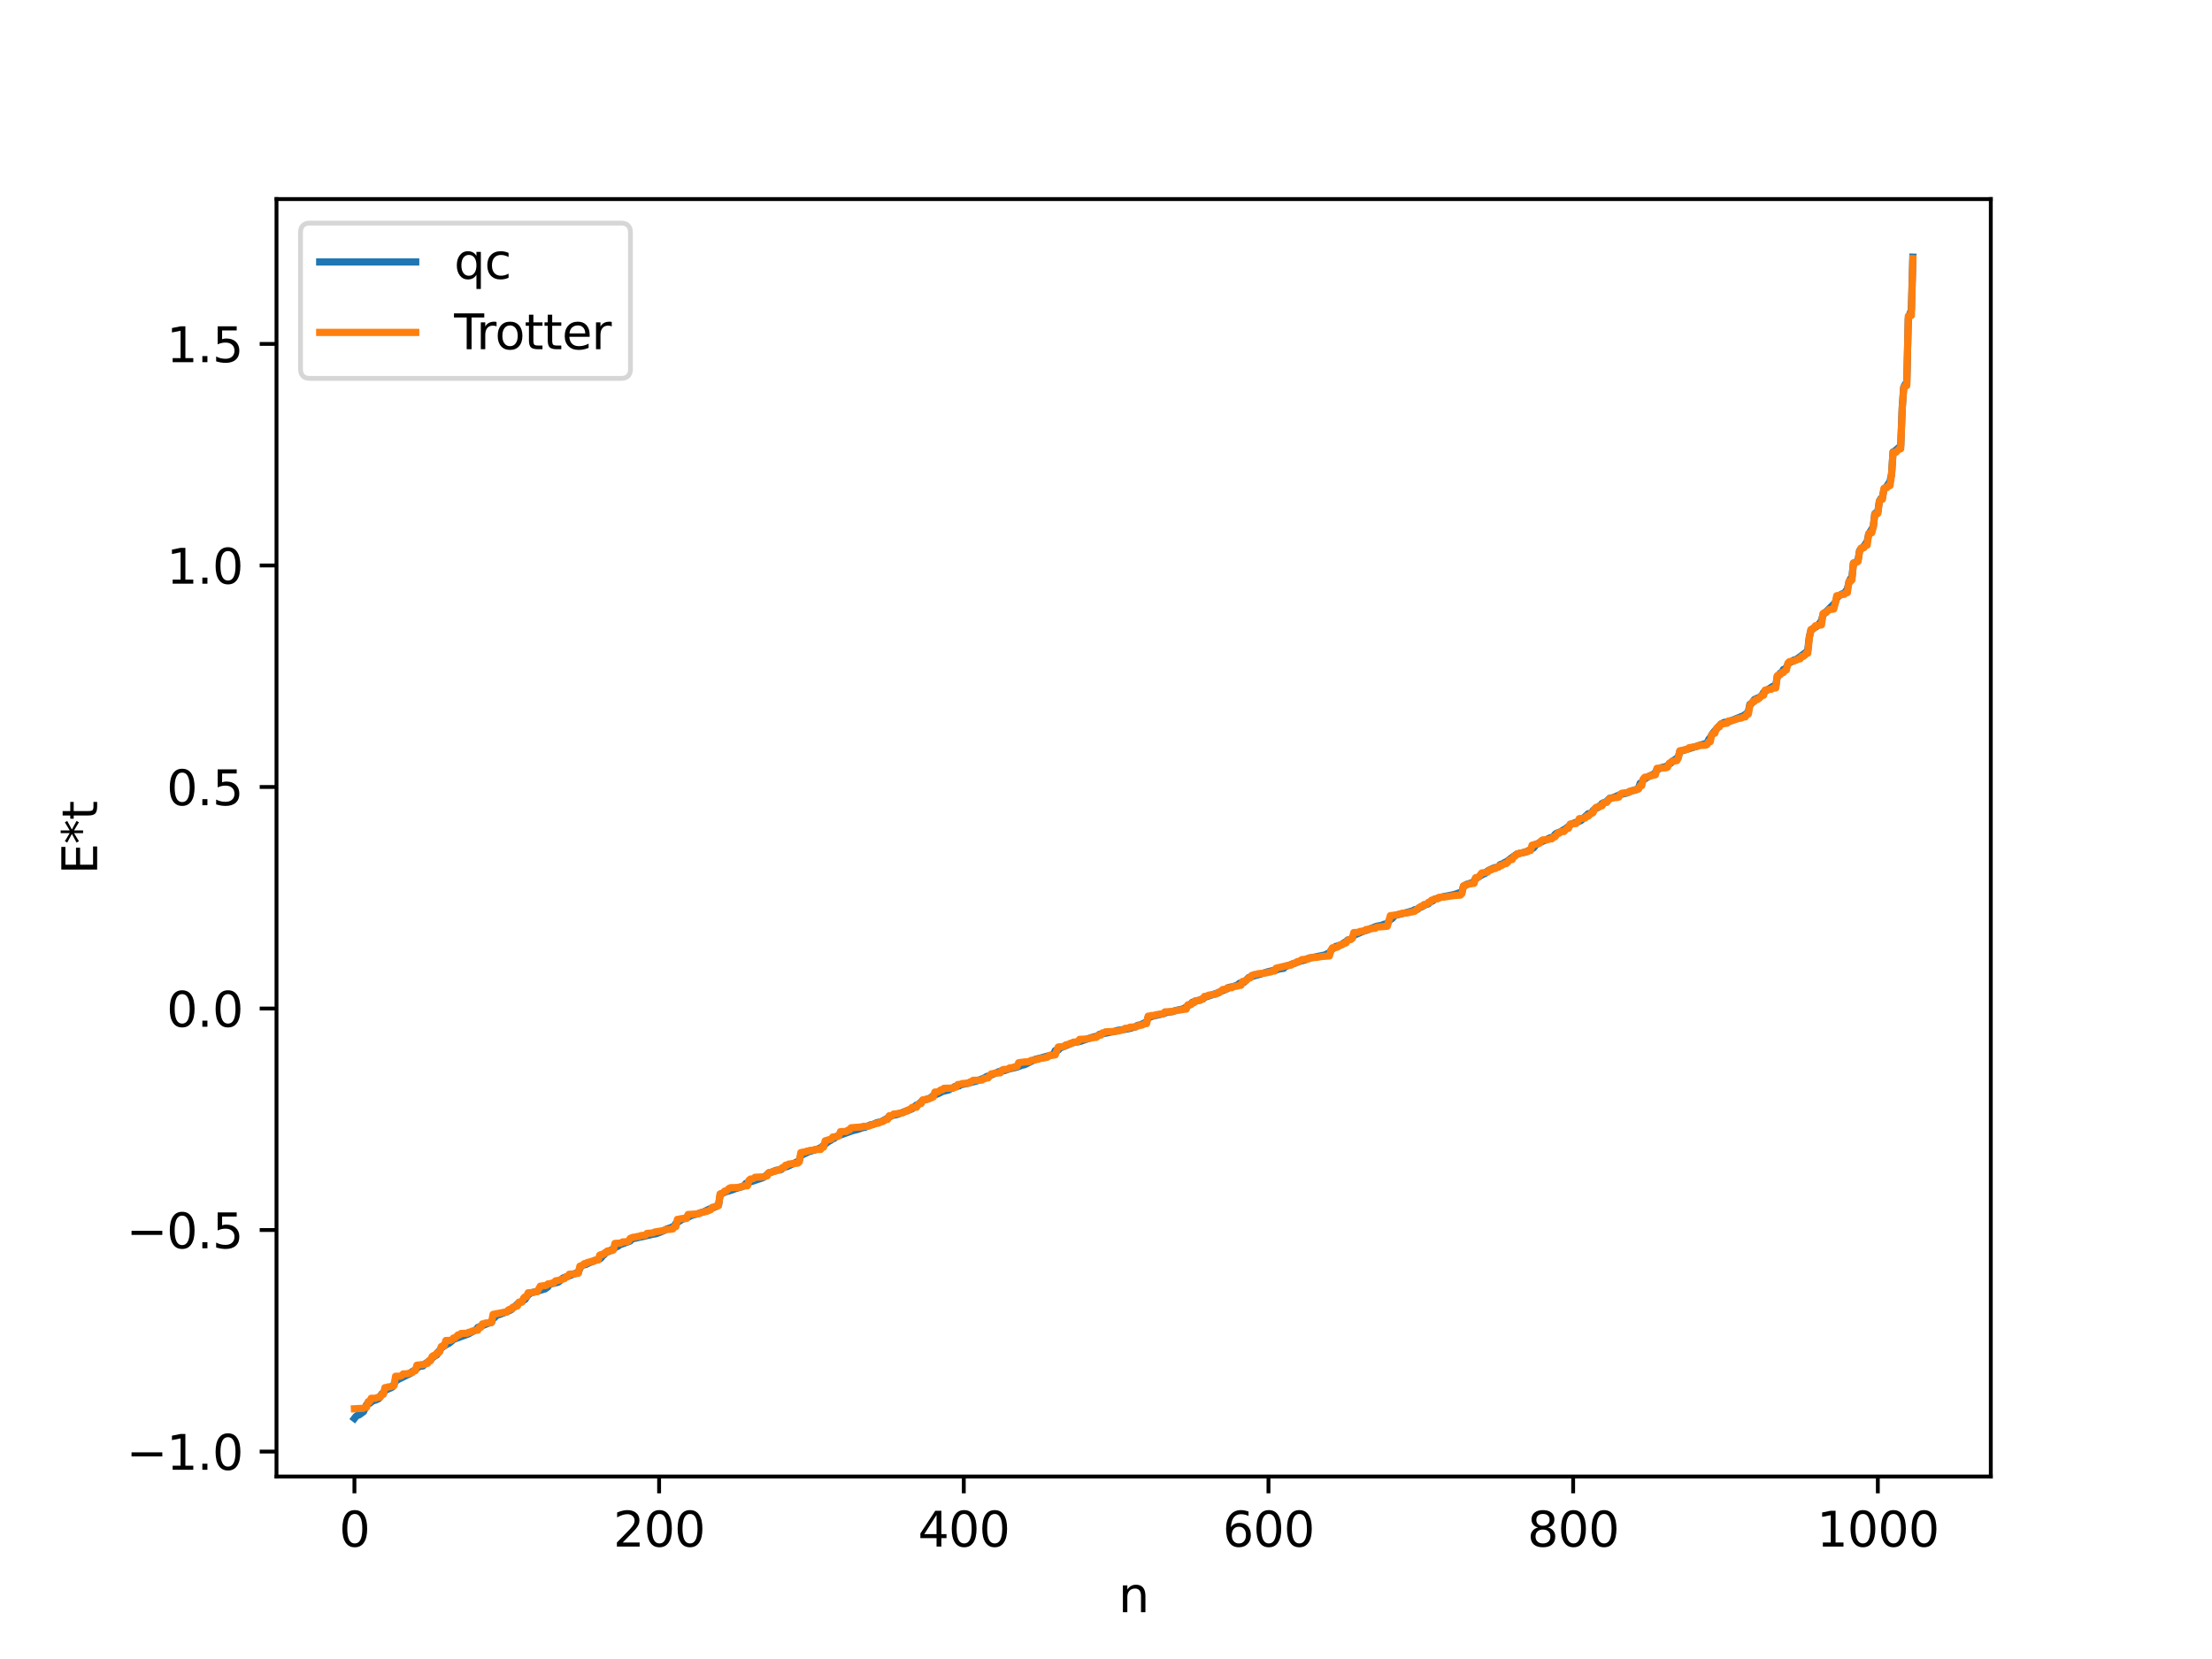 <?xml version="1.0" encoding="utf-8" standalone="no"?>
<!DOCTYPE svg PUBLIC "-//W3C//DTD SVG 1.1//EN"
  "http://www.w3.org/Graphics/SVG/1.1/DTD/svg11.dtd">
<svg xmlns:xlink="http://www.w3.org/1999/xlink" width="460.8pt" height="345.6pt" viewBox="0 0 460.8 345.6" xmlns="http://www.w3.org/2000/svg" version="1.1">
 <defs>
  <style type="text/css">*{stroke-linejoin: round; stroke-linecap: butt}</style>
 </defs>
 <g id="figure_1">
  <g id="patch_1">
   <path d="M 0 345.6 
L 460.8 345.6 
L 460.8 0 
L 0 0 
z
" style="fill: #ffffff"/>
  </g>
  <g id="axes_1">
   <g id="patch_2">
    <path d="M 57.6 307.584 
L 414.72 307.584 
L 414.72 41.472 
L 57.6 41.472 
z
" style="fill: #ffffff"/>
   </g>
   <g id="matplotlib.axis_1">
    <g id="xtick_1">
     <g id="line2d_1">
      <defs>
       <path id="m24d23c435a" d="M 0 0 
L 0 3.5 
" style="stroke: #000000; stroke-width: 0.8"/>
      </defs>
      <g>
       <use xlink:href="#m24d23c435a" x="73.833" y="307.584" style="stroke: #000000; stroke-width: 0.8"/>
      </g>
     </g>
     <g id="text_1">
      <!-- 0 -->
      <g transform="translate(70.651 322.182) scale(0.1 -0.1)">
       <defs>
        <path id="DejaVuSans-30" d="M 2034 4250 
Q 1547 4250 1301 3770 
Q 1056 3291 1056 2328 
Q 1056 1369 1301 889 
Q 1547 409 2034 409 
Q 2525 409 2770 889 
Q 3016 1369 3016 2328 
Q 3016 3291 2770 3770 
Q 2525 4250 2034 4250 
z
M 2034 4750 
Q 2819 4750 3233 4129 
Q 3647 3509 3647 2328 
Q 3647 1150 3233 529 
Q 2819 -91 2034 -91 
Q 1250 -91 836 529 
Q 422 1150 422 2328 
Q 422 3509 836 4129 
Q 1250 4750 2034 4750 
z
" transform="scale(0.016)"/>
       </defs>
       <use xlink:href="#DejaVuSans-30"/>
      </g>
     </g>
    </g>
    <g id="xtick_2">
     <g id="line2d_2">
      <g>
       <use xlink:href="#m24d23c435a" x="137.304" y="307.584" style="stroke: #000000; stroke-width: 0.8"/>
      </g>
     </g>
     <g id="text_2">
      <!-- 200 -->
      <g transform="translate(127.76 322.182) scale(0.1 -0.1)">
       <defs>
        <path id="DejaVuSans-32" d="M 1228 531 
L 3431 531 
L 3431 0 
L 469 0 
L 469 531 
Q 828 903 1448 1529 
Q 2069 2156 2228 2338 
Q 2531 2678 2651 2914 
Q 2772 3150 2772 3378 
Q 2772 3750 2511 3984 
Q 2250 4219 1831 4219 
Q 1534 4219 1204 4116 
Q 875 4013 500 3803 
L 500 4441 
Q 881 4594 1212 4672 
Q 1544 4750 1819 4750 
Q 2544 4750 2975 4387 
Q 3406 4025 3406 3419 
Q 3406 3131 3298 2873 
Q 3191 2616 2906 2266 
Q 2828 2175 2409 1742 
Q 1991 1309 1228 531 
z
" transform="scale(0.016)"/>
       </defs>
       <use xlink:href="#DejaVuSans-32"/>
       <use xlink:href="#DejaVuSans-30" x="63.623"/>
       <use xlink:href="#DejaVuSans-30" x="127.246"/>
      </g>
     </g>
    </g>
    <g id="xtick_3">
     <g id="line2d_3">
      <g>
       <use xlink:href="#m24d23c435a" x="200.775" y="307.584" style="stroke: #000000; stroke-width: 0.8"/>
      </g>
     </g>
     <g id="text_3">
      <!-- 400 -->
      <g transform="translate(191.231 322.182) scale(0.1 -0.1)">
       <defs>
        <path id="DejaVuSans-34" d="M 2419 4116 
L 825 1625 
L 2419 1625 
L 2419 4116 
z
M 2253 4666 
L 3047 4666 
L 3047 1625 
L 3713 1625 
L 3713 1100 
L 3047 1100 
L 3047 0 
L 2419 0 
L 2419 1100 
L 313 1100 
L 313 1709 
L 2253 4666 
z
" transform="scale(0.016)"/>
       </defs>
       <use xlink:href="#DejaVuSans-34"/>
       <use xlink:href="#DejaVuSans-30" x="63.623"/>
       <use xlink:href="#DejaVuSans-30" x="127.246"/>
      </g>
     </g>
    </g>
    <g id="xtick_4">
     <g id="line2d_4">
      <g>
       <use xlink:href="#m24d23c435a" x="264.246" y="307.584" style="stroke: #000000; stroke-width: 0.8"/>
      </g>
     </g>
     <g id="text_4">
      <!-- 600 -->
      <g transform="translate(254.702 322.182) scale(0.1 -0.1)">
       <defs>
        <path id="DejaVuSans-36" d="M 2113 2584 
Q 1688 2584 1439 2293 
Q 1191 2003 1191 1497 
Q 1191 994 1439 701 
Q 1688 409 2113 409 
Q 2538 409 2786 701 
Q 3034 994 3034 1497 
Q 3034 2003 2786 2293 
Q 2538 2584 2113 2584 
z
M 3366 4563 
L 3366 3988 
Q 3128 4100 2886 4159 
Q 2644 4219 2406 4219 
Q 1781 4219 1451 3797 
Q 1122 3375 1075 2522 
Q 1259 2794 1537 2939 
Q 1816 3084 2150 3084 
Q 2853 3084 3261 2657 
Q 3669 2231 3669 1497 
Q 3669 778 3244 343 
Q 2819 -91 2113 -91 
Q 1303 -91 875 529 
Q 447 1150 447 2328 
Q 447 3434 972 4092 
Q 1497 4750 2381 4750 
Q 2619 4750 2861 4703 
Q 3103 4656 3366 4563 
z
" transform="scale(0.016)"/>
       </defs>
       <use xlink:href="#DejaVuSans-36"/>
       <use xlink:href="#DejaVuSans-30" x="63.623"/>
       <use xlink:href="#DejaVuSans-30" x="127.246"/>
      </g>
     </g>
    </g>
    <g id="xtick_5">
     <g id="line2d_5">
      <g>
       <use xlink:href="#m24d23c435a" x="327.717" y="307.584" style="stroke: #000000; stroke-width: 0.8"/>
      </g>
     </g>
     <g id="text_5">
      <!-- 800 -->
      <g transform="translate(318.173 322.182) scale(0.1 -0.1)">
       <defs>
        <path id="DejaVuSans-38" d="M 2034 2216 
Q 1584 2216 1326 1975 
Q 1069 1734 1069 1313 
Q 1069 891 1326 650 
Q 1584 409 2034 409 
Q 2484 409 2743 651 
Q 3003 894 3003 1313 
Q 3003 1734 2745 1975 
Q 2488 2216 2034 2216 
z
M 1403 2484 
Q 997 2584 770 2862 
Q 544 3141 544 3541 
Q 544 4100 942 4425 
Q 1341 4750 2034 4750 
Q 2731 4750 3128 4425 
Q 3525 4100 3525 3541 
Q 3525 3141 3298 2862 
Q 3072 2584 2669 2484 
Q 3125 2378 3379 2068 
Q 3634 1759 3634 1313 
Q 3634 634 3220 271 
Q 2806 -91 2034 -91 
Q 1263 -91 848 271 
Q 434 634 434 1313 
Q 434 1759 690 2068 
Q 947 2378 1403 2484 
z
M 1172 3481 
Q 1172 3119 1398 2916 
Q 1625 2713 2034 2713 
Q 2441 2713 2670 2916 
Q 2900 3119 2900 3481 
Q 2900 3844 2670 4047 
Q 2441 4250 2034 4250 
Q 1625 4250 1398 4047 
Q 1172 3844 1172 3481 
z
" transform="scale(0.016)"/>
       </defs>
       <use xlink:href="#DejaVuSans-38"/>
       <use xlink:href="#DejaVuSans-30" x="63.623"/>
       <use xlink:href="#DejaVuSans-30" x="127.246"/>
      </g>
     </g>
    </g>
    <g id="xtick_6">
     <g id="line2d_6">
      <g>
       <use xlink:href="#m24d23c435a" x="391.188" y="307.584" style="stroke: #000000; stroke-width: 0.8"/>
      </g>
     </g>
     <g id="text_6">
      <!-- 1000 -->
      <g transform="translate(378.463 322.182) scale(0.1 -0.1)">
       <defs>
        <path id="DejaVuSans-31" d="M 794 531 
L 1825 531 
L 1825 4091 
L 703 3866 
L 703 4441 
L 1819 4666 
L 2450 4666 
L 2450 531 
L 3481 531 
L 3481 0 
L 794 0 
L 794 531 
z
" transform="scale(0.016)"/>
       </defs>
       <use xlink:href="#DejaVuSans-31"/>
       <use xlink:href="#DejaVuSans-30" x="63.623"/>
       <use xlink:href="#DejaVuSans-30" x="127.246"/>
       <use xlink:href="#DejaVuSans-30" x="190.869"/>
      </g>
     </g>
    </g>
    <g id="text_7">
     <!-- n -->
     <g transform="translate(232.991 335.861) scale(0.1 -0.1)">
      <defs>
       <path id="DejaVuSans-6e" d="M 3513 2113 
L 3513 0 
L 2938 0 
L 2938 2094 
Q 2938 2591 2744 2837 
Q 2550 3084 2163 3084 
Q 1697 3084 1428 2787 
Q 1159 2491 1159 1978 
L 1159 0 
L 581 0 
L 581 3500 
L 1159 3500 
L 1159 2956 
Q 1366 3272 1645 3428 
Q 1925 3584 2291 3584 
Q 2894 3584 3203 3211 
Q 3513 2838 3513 2113 
z
" transform="scale(0.016)"/>
      </defs>
      <use xlink:href="#DejaVuSans-6e"/>
     </g>
    </g>
   </g>
   <g id="matplotlib.axis_2">
    <g id="ytick_1">
     <g id="line2d_7">
      <defs>
       <path id="m31b5d027c2" d="M 0 0 
L -3.5 0 
" style="stroke: #000000; stroke-width: 0.8"/>
      </defs>
      <g>
       <use xlink:href="#m31b5d027c2" x="57.6" y="302.387" style="stroke: #000000; stroke-width: 0.8"/>
      </g>
     </g>
     <g id="text_8">
      <!-- −1.0 -->
      <g transform="translate(26.317 306.186) scale(0.1 -0.1)">
       <defs>
        <path id="DejaVuSans-2212" d="M 678 2272 
L 4684 2272 
L 4684 1741 
L 678 1741 
L 678 2272 
z
" transform="scale(0.016)"/>
        <path id="DejaVuSans-2e" d="M 684 794 
L 1344 794 
L 1344 0 
L 684 0 
L 684 794 
z
" transform="scale(0.016)"/>
       </defs>
       <use xlink:href="#DejaVuSans-2212"/>
       <use xlink:href="#DejaVuSans-31" x="83.789"/>
       <use xlink:href="#DejaVuSans-2e" x="147.412"/>
       <use xlink:href="#DejaVuSans-30" x="179.199"/>
      </g>
     </g>
    </g>
    <g id="ytick_2">
     <g id="line2d_8">
      <g>
       <use xlink:href="#m31b5d027c2" x="57.6" y="256.239" style="stroke: #000000; stroke-width: 0.8"/>
      </g>
     </g>
     <g id="text_9">
      <!-- −0.5 -->
      <g transform="translate(26.317 260.038) scale(0.1 -0.1)">
       <defs>
        <path id="DejaVuSans-35" d="M 691 4666 
L 3169 4666 
L 3169 4134 
L 1269 4134 
L 1269 2991 
Q 1406 3038 1543 3061 
Q 1681 3084 1819 3084 
Q 2600 3084 3056 2656 
Q 3513 2228 3513 1497 
Q 3513 744 3044 326 
Q 2575 -91 1722 -91 
Q 1428 -91 1123 -41 
Q 819 9 494 109 
L 494 744 
Q 775 591 1075 516 
Q 1375 441 1709 441 
Q 2250 441 2565 725 
Q 2881 1009 2881 1497 
Q 2881 1984 2565 2268 
Q 2250 2553 1709 2553 
Q 1456 2553 1204 2497 
Q 953 2441 691 2322 
L 691 4666 
z
" transform="scale(0.016)"/>
       </defs>
       <use xlink:href="#DejaVuSans-2212"/>
       <use xlink:href="#DejaVuSans-30" x="83.789"/>
       <use xlink:href="#DejaVuSans-2e" x="147.412"/>
       <use xlink:href="#DejaVuSans-35" x="179.199"/>
      </g>
     </g>
    </g>
    <g id="ytick_3">
     <g id="line2d_9">
      <g>
       <use xlink:href="#m31b5d027c2" x="57.6" y="210.091" style="stroke: #000000; stroke-width: 0.8"/>
      </g>
     </g>
     <g id="text_10">
      <!-- 0.0 -->
      <g transform="translate(34.697 213.89) scale(0.1 -0.1)">
       <use xlink:href="#DejaVuSans-30"/>
       <use xlink:href="#DejaVuSans-2e" x="63.623"/>
       <use xlink:href="#DejaVuSans-30" x="95.41"/>
      </g>
     </g>
    </g>
    <g id="ytick_4">
     <g id="line2d_10">
      <g>
       <use xlink:href="#m31b5d027c2" x="57.6" y="163.944" style="stroke: #000000; stroke-width: 0.8"/>
      </g>
     </g>
     <g id="text_11">
      <!-- 0.5 -->
      <g transform="translate(34.697 167.743) scale(0.1 -0.1)">
       <use xlink:href="#DejaVuSans-30"/>
       <use xlink:href="#DejaVuSans-2e" x="63.623"/>
       <use xlink:href="#DejaVuSans-35" x="95.41"/>
      </g>
     </g>
    </g>
    <g id="ytick_5">
     <g id="line2d_11">
      <g>
       <use xlink:href="#m31b5d027c2" x="57.6" y="117.796" style="stroke: #000000; stroke-width: 0.8"/>
      </g>
     </g>
     <g id="text_12">
      <!-- 1.0 -->
      <g transform="translate(34.697 121.595) scale(0.1 -0.1)">
       <use xlink:href="#DejaVuSans-31"/>
       <use xlink:href="#DejaVuSans-2e" x="63.623"/>
       <use xlink:href="#DejaVuSans-30" x="95.41"/>
      </g>
     </g>
    </g>
    <g id="ytick_6">
     <g id="line2d_12">
      <g>
       <use xlink:href="#m31b5d027c2" x="57.6" y="71.648" style="stroke: #000000; stroke-width: 0.8"/>
      </g>
     </g>
     <g id="text_13">
      <!-- 1.5 -->
      <g transform="translate(34.697 75.447) scale(0.1 -0.1)">
       <use xlink:href="#DejaVuSans-31"/>
       <use xlink:href="#DejaVuSans-2e" x="63.623"/>
       <use xlink:href="#DejaVuSans-35" x="95.41"/>
      </g>
     </g>
    </g>
    <g id="text_14">
     <!-- E*t -->
     <g transform="translate(20.238 182.148) rotate(-90) scale(0.1 -0.1)">
      <defs>
       <path id="DejaVuSans-45" d="M 628 4666 
L 3578 4666 
L 3578 4134 
L 1259 4134 
L 1259 2753 
L 3481 2753 
L 3481 2222 
L 1259 2222 
L 1259 531 
L 3634 531 
L 3634 0 
L 628 0 
L 628 4666 
z
" transform="scale(0.016)"/>
       <path id="DejaVuSans-2a" d="M 3009 3897 
L 1888 3291 
L 3009 2681 
L 2828 2375 
L 1778 3009 
L 1778 1831 
L 1422 1831 
L 1422 3009 
L 372 2375 
L 191 2681 
L 1313 3291 
L 191 3897 
L 372 4206 
L 1422 3572 
L 1422 4750 
L 1778 4750 
L 1778 3572 
L 2828 4206 
L 3009 3897 
z
" transform="scale(0.016)"/>
       <path id="DejaVuSans-74" d="M 1172 4494 
L 1172 3500 
L 2356 3500 
L 2356 3053 
L 1172 3053 
L 1172 1153 
Q 1172 725 1289 603 
Q 1406 481 1766 481 
L 2356 481 
L 2356 0 
L 1766 0 
Q 1100 0 847 248 
Q 594 497 594 1153 
L 594 3053 
L 172 3053 
L 172 3500 
L 594 3500 
L 594 4494 
L 1172 4494 
z
" transform="scale(0.016)"/>
      </defs>
      <use xlink:href="#DejaVuSans-45"/>
      <use xlink:href="#DejaVuSans-2a" x="63.184"/>
      <use xlink:href="#DejaVuSans-74" x="113.184"/>
     </g>
    </g>
   </g>
   <g id="line2d_13">
    <path d="M 73.833 295.488 
L 74.15 295.075 
L 74.467 294.847 
L 74.785 294.762 
L 75.737 294.075 
L 76.372 292.599 
L 77.006 292.336 
L 77.641 291.836 
L 78.276 291.655 
L 78.91 291.35 
L 79.545 290.354 
L 79.862 290.196 
L 80.18 289.692 
L 80.815 289.381 
L 81.449 289.105 
L 81.767 288.917 
L 82.401 287.721 
L 83.036 287.315 
L 85.575 286.06 
L 85.892 285.703 
L 86.21 285.577 
L 87.162 284.787 
L 87.479 284.63 
L 88.114 284.551 
L 88.748 283.95 
L 89.066 283.804 
L 90.335 282.627 
L 90.97 282.261 
L 91.287 281.637 
L 91.605 281.316 
L 91.922 280.783 
L 93.191 279.982 
L 93.509 279.853 
L 94.143 279.337 
L 94.461 279.011 
L 95.413 278.675 
L 97.634 277.862 
L 98.269 277.489 
L 99.221 276.992 
L 99.539 276.536 
L 102.077 275.518 
L 102.395 275.487 
L 102.712 274.573 
L 103.029 274.483 
L 103.347 274.079 
L 103.981 273.859 
L 104.616 273.631 
L 105.568 273.269 
L 106.52 272.829 
L 106.838 272.468 
L 107.155 272.278 
L 107.79 271.66 
L 109.377 270.698 
L 110.011 269.756 
L 110.646 269.314 
L 112.233 268.93 
L 112.55 268.748 
L 112.867 268.719 
L 113.185 268.559 
L 113.502 268.531 
L 114.137 268.081 
L 114.454 267.516 
L 115.724 267.263 
L 116.358 267.068 
L 117.31 266.223 
L 118.58 265.791 
L 120.484 265.02 
L 120.801 264.209 
L 121.119 263.756 
L 121.436 263.544 
L 122.071 263.396 
L 122.705 263.091 
L 123.658 262.677 
L 124.61 262.386 
L 124.927 262.278 
L 125.244 262.016 
L 125.562 261.583 
L 125.879 261.367 
L 126.196 260.91 
L 126.831 260.699 
L 128.418 259.733 
L 128.735 259.633 
L 129.053 259.343 
L 131.274 258.53 
L 131.591 258.122 
L 132.861 257.831 
L 136.034 257.118 
L 136.669 257.012 
L 137.304 256.777 
L 138.256 256.383 
L 138.891 256.032 
L 139.843 255.718 
L 140.16 255.525 
L 140.477 255.465 
L 140.795 254.854 
L 142.064 254.046 
L 143.016 253.626 
L 143.334 253.583 
L 143.968 253.234 
L 144.92 252.96 
L 146.507 252.487 
L 147.777 251.869 
L 148.094 251.795 
L 148.411 251.59 
L 148.729 251.542 
L 149.363 251.241 
L 149.681 251.073 
L 149.998 249.056 
L 150.315 248.629 
L 150.633 248.57 
L 150.95 248.351 
L 152.537 247.882 
L 153.172 247.63 
L 154.758 247.15 
L 155.076 246.934 
L 155.393 246.528 
L 158.884 245.352 
L 159.201 245.197 
L 160.153 244.392 
L 161.74 243.789 
L 162.692 243.66 
L 163.01 243.334 
L 163.644 243.074 
L 163.962 243.029 
L 165.548 242.278 
L 166.183 241.968 
L 166.5 241.709 
L 166.818 240.728 
L 168.405 239.957 
L 170.309 239.384 
L 170.943 239.106 
L 172.53 237.837 
L 173.165 237.482 
L 173.482 237.198 
L 173.8 237.134 
L 174.117 236.794 
L 177.608 235.537 
L 178.56 235.317 
L 179.829 234.881 
L 180.147 234.86 
L 181.416 234.299 
L 181.734 234.282 
L 182.686 233.869 
L 183.32 233.737 
L 183.638 233.654 
L 185.859 232.381 
L 186.811 232.196 
L 189.985 231.003 
L 190.937 230.184 
L 191.254 230.117 
L 192.206 229.267 
L 193.793 228.753 
L 194.428 228.223 
L 195.697 227.713 
L 196.332 227.366 
L 197.601 227.071 
L 198.236 226.704 
L 198.553 226.651 
L 198.871 226.36 
L 199.823 226.209 
L 200.14 225.976 
L 201.727 225.649 
L 203.631 225.14 
L 204.266 224.88 
L 205.218 224.48 
L 205.535 224.258 
L 206.17 224.09 
L 206.805 223.802 
L 207.757 223.412 
L 208.074 223.24 
L 209.343 222.996 
L 210.296 222.661 
L 211.882 222.3 
L 212.834 221.927 
L 213.469 221.794 
L 215.691 220.671 
L 216.643 220.441 
L 219.499 219.658 
L 219.816 218.856 
L 220.451 218.751 
L 220.768 218.356 
L 221.403 218.089 
L 223.624 217.182 
L 224.894 216.978 
L 227.433 216.129 
L 228.702 215.78 
L 229.02 215.488 
L 231.558 214.975 
L 232.193 214.863 
L 232.828 214.643 
L 235.049 214.324 
L 236.636 213.88 
L 236.953 213.608 
L 237.588 213.494 
L 238.858 212.882 
L 239.175 211.954 
L 239.492 211.915 
L 240.127 211.685 
L 241.396 211.4 
L 242.666 211.074 
L 242.983 210.901 
L 244.253 210.745 
L 244.887 210.515 
L 246.474 210.173 
L 247.426 209.612 
L 247.743 209.286 
L 248.061 209.233 
L 248.378 208.804 
L 250.6 208.105 
L 250.917 207.771 
L 253.456 206.925 
L 253.773 206.857 
L 254.408 206.482 
L 255.677 205.975 
L 255.995 205.705 
L 256.947 205.516 
L 257.899 205.139 
L 258.216 204.828 
L 259.168 204.607 
L 260.12 203.649 
L 261.072 203.346 
L 262.659 202.899 
L 264.246 202.399 
L 265.198 202.184 
L 265.833 202.099 
L 266.467 201.851 
L 267.42 201.722 
L 267.737 201.367 
L 270.91 200.219 
L 271.862 199.98 
L 272.497 199.657 
L 275.988 198.939 
L 276.94 198.471 
L 277.575 197.6 
L 277.892 197.522 
L 278.21 197.188 
L 279.479 196.832 
L 279.796 196.515 
L 280.431 196.152 
L 280.748 195.82 
L 281.383 195.642 
L 281.7 195.39 
L 282.018 194.858 
L 283.922 194.03 
L 284.557 193.837 
L 286.778 192.955 
L 287.73 192.78 
L 288.365 192.53 
L 288.682 192.482 
L 289 192.3 
L 289.634 191.564 
L 289.952 191.378 
L 290.586 190.711 
L 292.491 190.233 
L 293.125 190.076 
L 294.395 189.702 
L 294.712 189.505 
L 295.347 189.401 
L 295.664 189.082 
L 296.299 188.866 
L 296.616 188.609 
L 297.568 188.285 
L 297.886 187.928 
L 298.52 187.647 
L 298.838 187.316 
L 300.424 186.847 
L 302.646 186.409 
L 303.281 186.243 
L 304.233 185.898 
L 304.55 185.722 
L 304.867 184.602 
L 305.185 184.491 
L 305.502 184.238 
L 306.772 183.851 
L 307.089 183.569 
L 307.406 182.929 
L 307.724 182.87 
L 308.993 182.083 
L 309.31 182 
L 309.945 181.408 
L 311.215 180.806 
L 312.167 180.595 
L 312.484 180.131 
L 313.119 179.915 
L 313.436 179.669 
L 313.753 179.572 
L 315.34 178.373 
L 315.975 177.926 
L 317.879 177.479 
L 319.466 176.633 
L 320.1 175.809 
L 320.418 175.758 
L 320.735 175.506 
L 321.37 175.253 
L 322.005 174.976 
L 322.957 174.52 
L 323.591 174.386 
L 323.909 173.851 
L 324.226 173.589 
L 324.861 173.398 
L 326.13 172.638 
L 326.765 172.161 
L 327.4 171.629 
L 328.034 171.419 
L 329.304 170.966 
L 330.891 169.497 
L 331.525 169.439 
L 331.843 168.872 
L 332.477 168.358 
L 332.795 168.277 
L 333.112 167.951 
L 333.429 167.835 
L 333.747 167.373 
L 334.699 166.969 
L 335.334 166.292 
L 335.968 166.184 
L 337.555 165.52 
L 338.19 165.352 
L 338.824 165.231 
L 340.094 164.68 
L 340.411 164.664 
L 340.729 164.485 
L 341.046 164.449 
L 341.363 164.119 
L 341.681 163.15 
L 341.998 163.058 
L 342.315 162.442 
L 343.902 161.514 
L 344.22 161.49 
L 344.854 160.919 
L 345.172 160.326 
L 345.489 160.237 
L 346.124 159.898 
L 346.758 159.764 
L 347.393 159.538 
L 347.71 159.132 
L 348.028 159.006 
L 348.345 158.586 
L 348.662 158.439 
L 349.297 157.961 
L 349.615 157.741 
L 349.932 156.555 
L 355.644 154.778 
L 355.962 154.026 
L 356.279 153.658 
L 356.914 152.604 
L 358.5 150.84 
L 359.135 150.501 
L 360.087 150.359 
L 363.261 149.065 
L 363.896 148.586 
L 364.213 148.286 
L 364.53 146.715 
L 364.848 146.597 
L 365.482 145.72 
L 366.117 145.432 
L 366.434 145.351 
L 367.069 144.81 
L 367.386 144.254 
L 369.291 142.987 
L 369.925 142.834 
L 370.243 140.874 
L 370.56 140.709 
L 370.877 140.194 
L 371.195 140.092 
L 371.512 139.473 
L 371.829 139.4 
L 372.147 139.004 
L 372.464 138.372 
L 372.781 137.989 
L 373.099 137.921 
L 373.734 137.484 
L 374.051 137.455 
L 374.686 137.04 
L 376.272 135.839 
L 376.59 135.449 
L 376.907 132.717 
L 377.224 131.453 
L 377.542 131.017 
L 378.494 130.461 
L 379.129 129.765 
L 379.446 129.274 
L 379.763 128.088 
L 382.302 125.562 
L 382.62 124.59 
L 383.254 123.984 
L 383.889 123.662 
L 384.206 123.6 
L 384.841 122.684 
L 385.158 121.372 
L 385.476 120.593 
L 385.793 120.23 
L 386.11 117.304 
L 386.428 117.219 
L 387.062 116.756 
L 387.38 114.712 
L 387.697 114.314 
L 388.015 114.194 
L 388.967 112.801 
L 389.284 111.277 
L 390.236 109.743 
L 390.553 107.025 
L 390.871 106.758 
L 391.188 106.642 
L 391.505 104.392 
L 391.823 103.863 
L 392.14 103.63 
L 392.458 102.012 
L 393.092 101.237 
L 393.727 100.262 
L 394.044 98.778 
L 394.362 94.131 
L 394.679 94.005 
L 395.948 92.898 
L 396.266 84.966 
L 396.583 80.652 
L 396.9 80.03 
L 397.218 79.695 
L 397.535 66.348 
L 398.17 64.567 
L 398.487 53.568 
L 398.487 53.568 
" clip-path="url(#p8be8ca5236)" style="fill: none; stroke: #1f77b4; stroke-width: 1.5; stroke-linecap: square"/>
   </g>
   <g id="line2d_14">
    <path d="M 73.833 293.472 
L 75.737 293.375 
L 76.054 293.143 
L 76.372 293.143 
L 76.689 292.003 
L 77.006 292.003 
L 77.324 291.287 
L 78.276 291.283 
L 78.593 291.117 
L 79.228 291.052 
L 79.545 290.467 
L 79.862 290.467 
L 80.18 289.072 
L 80.497 289.072 
L 80.815 288.921 
L 81.132 288.921 
L 82.084 288.65 
L 82.401 286.7 
L 83.353 286.691 
L 83.671 286.584 
L 83.988 286.21 
L 84.94 286.176 
L 85.258 286.038 
L 85.892 285.934 
L 86.21 285.543 
L 86.527 285.543 
L 86.844 284.395 
L 88.431 284.221 
L 88.748 284.016 
L 89.066 284.016 
L 89.383 283.477 
L 89.7 283.477 
L 90.018 282.58 
L 90.335 282.37 
L 90.653 282.37 
L 90.97 281.879 
L 91.287 281.879 
L 91.605 281.585 
L 91.922 280.518 
L 92.239 280.325 
L 92.557 280.325 
L 92.874 279.25 
L 93.826 279.231 
L 94.143 279.099 
L 94.461 278.731 
L 94.778 278.731 
L 95.413 278.082 
L 95.73 278.082 
L 96.048 277.785 
L 97.317 277.738 
L 97.634 277.537 
L 97.952 277.537 
L 98.269 277.32 
L 98.586 277.32 
L 98.904 277.143 
L 99.539 277.105 
L 99.856 276.512 
L 100.173 276.512 
L 100.491 275.792 
L 100.808 275.792 
L 101.125 275.607 
L 102.077 275.595 
L 102.395 275.482 
L 102.712 273.808 
L 105.251 273.33 
L 105.568 273.33 
L 105.886 272.89 
L 106.203 272.728 
L 106.52 272.728 
L 106.838 272.298 
L 107.155 272.298 
L 107.472 272.059 
L 107.79 272.059 
L 108.107 271.255 
L 108.742 271.253 
L 109.059 270.435 
L 109.377 270.14 
L 109.694 270.14 
L 110.011 269.314 
L 110.963 269.257 
L 111.598 269.087 
L 111.915 269.087 
L 112.55 267.934 
L 113.82 267.761 
L 114.137 267.463 
L 114.772 267.385 
L 115.089 267.264 
L 115.406 267.264 
L 115.724 266.824 
L 116.358 266.725 
L 117.628 266.347 
L 117.945 265.946 
L 118.262 265.946 
L 118.58 265.449 
L 119.532 265.376 
L 120.484 265.247 
L 120.801 263.76 
L 121.119 263.76 
L 121.753 263.223 
L 122.071 263.223 
L 122.388 262.98 
L 122.705 262.98 
L 123.023 262.801 
L 123.658 262.774 
L 123.975 262.495 
L 124.61 262.493 
L 124.927 261.464 
L 125.244 261.344 
L 125.562 261.344 
L 125.879 261.058 
L 126.196 261.058 
L 126.514 260.599 
L 127.466 260.533 
L 127.783 260.391 
L 128.1 259.023 
L 129.37 258.948 
L 129.687 258.714 
L 130.639 258.673 
L 130.957 258.505 
L 131.274 257.982 
L 131.909 257.734 
L 132.226 257.734 
L 132.861 257.567 
L 133.178 257.567 
L 133.496 257.392 
L 134.448 257.311 
L 134.765 256.946 
L 136.034 256.837 
L 136.352 256.655 
L 138.256 256.347 
L 138.573 256.165 
L 139.525 256.088 
L 140.16 256.018 
L 140.477 255.542 
L 140.795 255.542 
L 141.112 254.014 
L 141.429 254.014 
L 141.747 253.889 
L 143.016 253.84 
L 143.334 252.994 
L 145.238 252.895 
L 145.555 252.861 
L 146.19 252.518 
L 146.507 252.518 
L 146.824 252.387 
L 147.142 252.387 
L 148.094 251.99 
L 148.411 251.499 
L 148.729 251.499 
L 149.046 251.305 
L 149.363 251.305 
L 149.681 251.139 
L 149.998 248.714 
L 150.315 248.714 
L 150.633 248.505 
L 150.95 248.128 
L 151.267 248.128 
L 151.902 247.538 
L 152.22 247.417 
L 153.489 247.389 
L 154.124 247.283 
L 154.441 247.26 
L 154.758 247.057 
L 155.71 247.027 
L 156.028 245.871 
L 156.345 245.61 
L 156.662 245.61 
L 156.98 245.494 
L 157.297 245.24 
L 159.201 245.157 
L 159.519 244.953 
L 159.836 244.953 
L 160.153 244.265 
L 160.788 244.202 
L 161.105 244.023 
L 161.423 244.023 
L 162.058 243.741 
L 162.375 243.741 
L 163.01 243.216 
L 163.327 243.216 
L 163.644 242.736 
L 163.962 242.736 
L 164.279 242.502 
L 165.231 242.395 
L 166.183 242.308 
L 166.5 242.042 
L 166.818 240.109 
L 167.453 239.983 
L 167.77 239.983 
L 168.087 239.786 
L 168.405 239.786 
L 168.722 239.643 
L 169.357 239.625 
L 169.674 239.476 
L 170.943 239.459 
L 171.261 238.97 
L 171.578 238.97 
L 171.896 237.652 
L 173.165 237.279 
L 173.482 236.855 
L 174.434 236.775 
L 174.752 236.598 
L 175.069 235.752 
L 176.339 235.689 
L 176.656 235.417 
L 176.973 235.417 
L 177.291 234.934 
L 179.512 234.76 
L 179.829 234.636 
L 180.781 234.629 
L 182.686 233.986 
L 183.003 233.986 
L 183.638 233.608 
L 183.955 233.608 
L 184.59 233.192 
L 184.907 233.192 
L 185.224 232.437 
L 185.859 232.384 
L 186.177 232.062 
L 186.494 232.062 
L 187.129 231.95 
L 188.081 231.827 
L 188.715 231.424 
L 189.033 231.424 
L 189.35 231.15 
L 189.667 231.092 
L 189.985 230.702 
L 190.937 230.663 
L 191.254 230.101 
L 191.572 229.896 
L 191.889 229.896 
L 192.206 229.124 
L 193.158 229.026 
L 194.428 228.52 
L 194.745 227.494 
L 195.38 227.472 
L 196.015 227.028 
L 196.332 227.028 
L 196.649 226.709 
L 198.553 226.663 
L 198.871 226.47 
L 199.188 226.47 
L 199.505 225.934 
L 200.14 225.865 
L 200.458 225.717 
L 201.727 225.662 
L 202.044 225.391 
L 202.362 225.391 
L 202.679 225.054 
L 204.583 224.996 
L 204.9 224.703 
L 205.218 224.703 
L 205.535 224.548 
L 205.853 224.548 
L 206.487 223.71 
L 206.805 223.71 
L 207.122 223.564 
L 208.391 223.485 
L 208.709 222.934 
L 209.026 222.797 
L 209.978 222.736 
L 210.296 222.47 
L 210.93 222.391 
L 211.248 222.265 
L 211.882 222.164 
L 212.2 221.386 
L 213.469 221.216 
L 214.421 221.182 
L 214.739 220.915 
L 215.691 220.813 
L 216.008 220.67 
L 216.325 220.67 
L 216.643 220.502 
L 217.277 220.431 
L 218.229 220.226 
L 218.547 219.884 
L 219.181 219.838 
L 219.816 219.755 
L 220.451 218.108 
L 221.403 218.013 
L 221.72 217.946 
L 222.038 217.656 
L 222.672 217.552 
L 222.99 217.332 
L 223.307 217.332 
L 223.624 217.099 
L 224.259 217.087 
L 224.577 216.952 
L 224.894 216.514 
L 226.163 216.457 
L 228.067 216.107 
L 228.385 216.107 
L 228.702 215.731 
L 229.337 215.641 
L 229.654 215.174 
L 229.972 215.174 
L 230.289 214.947 
L 232.51 214.843 
L 233.145 214.735 
L 234.097 214.479 
L 234.415 214.206 
L 235.049 214.201 
L 235.367 213.979 
L 236.636 213.907 
L 236.953 213.693 
L 237.271 213.693 
L 237.588 213.547 
L 237.905 213.547 
L 238.54 213.239 
L 238.858 213.239 
L 239.175 211.684 
L 239.492 211.684 
L 239.81 211.547 
L 240.444 211.536 
L 240.762 211.395 
L 241.396 211.309 
L 242.348 211.185 
L 242.666 210.789 
L 243.935 210.744 
L 245.522 210.422 
L 246.157 210.355 
L 246.791 210.231 
L 247.109 210.231 
L 247.426 209.343 
L 248.061 209.293 
L 248.378 208.913 
L 248.696 208.913 
L 249.013 208.464 
L 249.965 208.407 
L 250.282 208.126 
L 250.6 208.126 
L 250.917 207.563 
L 251.234 207.563 
L 251.869 207.281 
L 252.186 207.281 
L 252.821 207.131 
L 253.139 207.131 
L 253.456 207.017 
L 253.773 206.715 
L 254.091 206.715 
L 254.725 206.128 
L 255.36 206.12 
L 255.677 205.78 
L 256.629 205.756 
L 256.947 205.527 
L 257.899 205.394 
L 258.216 205.253 
L 258.534 205.253 
L 258.851 204.456 
L 259.486 204.358 
L 260.12 203.721 
L 260.438 203.721 
L 260.755 203.205 
L 261.39 202.984 
L 261.707 202.984 
L 262.024 202.851 
L 262.977 202.756 
L 263.929 202.638 
L 264.246 202.514 
L 264.563 202.514 
L 265.198 202.295 
L 265.515 202.295 
L 265.833 201.691 
L 268.054 201.171 
L 269.006 201.03 
L 269.324 200.717 
L 269.641 200.717 
L 269.958 200.596 
L 270.276 200.306 
L 270.593 200.306 
L 271.228 199.893 
L 272.497 199.816 
L 272.815 199.527 
L 274.401 199.426 
L 275.353 199.256 
L 276.94 199.144 
L 277.258 198.016 
L 277.575 197.438 
L 278.527 197.342 
L 278.844 197.154 
L 279.162 196.831 
L 279.479 196.831 
L 279.796 196.558 
L 280.114 196.558 
L 280.431 196.397 
L 280.748 195.879 
L 281.066 195.732 
L 281.383 195.732 
L 281.7 195.481 
L 282.018 194.267 
L 282.97 194.231 
L 283.287 194.035 
L 284.239 193.941 
L 284.557 193.64 
L 285.191 193.626 
L 285.509 193.447 
L 286.461 193.392 
L 286.778 193.137 
L 289 192.959 
L 289.634 190.745 
L 290.904 190.598 
L 292.173 190.243 
L 293.125 190.179 
L 294.712 189.841 
L 295.347 189.299 
L 295.981 188.826 
L 296.299 188.826 
L 296.616 188.443 
L 297.251 188.335 
L 297.568 187.963 
L 297.886 187.963 
L 298.203 187.529 
L 299.155 187.258 
L 299.472 187.258 
L 299.79 186.919 
L 300.742 186.883 
L 301.377 186.788 
L 302.963 186.558 
L 304.233 186.471 
L 304.55 186.147 
L 304.867 184.557 
L 305.185 184.382 
L 305.502 184.382 
L 305.82 184.2 
L 306.454 184.104 
L 307.089 184.006 
L 307.406 182.838 
L 307.724 182.838 
L 308.041 182.67 
L 308.676 181.855 
L 309.945 181.655 
L 310.262 181.237 
L 310.58 181.237 
L 311.215 180.925 
L 311.532 180.925 
L 311.849 180.631 
L 312.167 180.631 
L 312.484 180.307 
L 312.801 180.307 
L 313.436 179.916 
L 313.753 179.916 
L 314.071 179.648 
L 314.388 179.211 
L 314.705 179.06 
L 315.023 179.06 
L 315.34 178.397 
L 315.658 178.332 
L 315.975 177.913 
L 316.292 177.913 
L 316.61 177.697 
L 317.244 177.672 
L 317.562 177.474 
L 318.196 177.411 
L 318.514 177.193 
L 318.831 177.193 
L 319.148 176.074 
L 320.735 175.651 
L 321.053 175.172 
L 321.37 174.961 
L 322.322 174.953 
L 322.957 174.748 
L 323.274 174.748 
L 323.591 174.349 
L 323.909 174.349 
L 324.543 173.548 
L 324.861 173.548 
L 325.178 173.233 
L 325.813 173.222 
L 326.448 172.55 
L 326.765 172.55 
L 327.082 171.675 
L 328.034 171.577 
L 328.352 171.539 
L 328.669 171.217 
L 328.986 170.543 
L 330.256 170.402 
L 330.573 170.009 
L 330.891 170.009 
L 331.525 169.315 
L 331.843 169.315 
L 332.16 168.59 
L 332.477 168.193 
L 333.112 168.134 
L 333.429 167.861 
L 333.747 167.861 
L 334.064 167.229 
L 334.699 167.161 
L 335.334 166.329 
L 335.651 166.329 
L 335.968 166.192 
L 336.92 166.14 
L 337.238 166.046 
L 337.555 165.447 
L 337.872 165.239 
L 338.824 165.13 
L 339.142 165.13 
L 339.459 164.837 
L 339.777 164.837 
L 340.411 164.608 
L 340.729 164.608 
L 341.046 164.362 
L 341.363 164.362 
L 341.681 163.667 
L 341.998 163.667 
L 342.315 162.281 
L 342.633 161.912 
L 343.267 161.824 
L 343.585 161.647 
L 343.902 161.647 
L 344.22 161.507 
L 344.854 161.412 
L 345.172 160.053 
L 347.076 159.947 
L 347.393 159.82 
L 347.71 159.028 
L 348.345 158.598 
L 348.662 158.598 
L 348.98 158.472 
L 349.297 158.472 
L 349.615 157.936 
L 349.932 156.399 
L 351.519 156.093 
L 351.836 155.768 
L 352.471 155.661 
L 353.423 155.549 
L 353.74 155.317 
L 355.327 155.236 
L 355.644 155.08 
L 355.962 154.526 
L 356.279 154.526 
L 356.596 152.989 
L 356.914 152.745 
L 357.231 152.745 
L 357.548 151.818 
L 357.866 151.428 
L 358.183 151.428 
L 358.5 150.808 
L 358.818 150.808 
L 359.453 150.696 
L 359.77 150.673 
L 360.087 150.17 
L 360.722 150.157 
L 362.309 149.632 
L 362.626 149.632 
L 363.261 149.352 
L 363.578 149.352 
L 363.896 148.77 
L 364.213 148.77 
L 364.53 146.922 
L 365.165 146.121 
L 365.482 146.121 
L 365.8 145.723 
L 366.117 145.723 
L 366.434 145.504 
L 367.069 144.841 
L 367.386 144.841 
L 367.704 143.756 
L 368.339 143.646 
L 368.973 143.598 
L 369.291 143.356 
L 369.925 143.321 
L 370.243 140.764 
L 370.56 140.527 
L 370.877 140.527 
L 371.195 140.105 
L 371.512 140.105 
L 371.829 139.691 
L 372.147 139.567 
L 372.464 138.128 
L 372.781 137.821 
L 373.734 137.73 
L 374.051 137.53 
L 374.368 137.472 
L 374.686 137.253 
L 375.003 137.253 
L 375.32 136.754 
L 375.638 136.754 
L 375.955 136.529 
L 376.272 136.09 
L 376.59 136.09 
L 376.907 132.951 
L 377.224 131.162 
L 377.542 131.162 
L 377.859 130.906 
L 378.177 130.353 
L 379.446 130.187 
L 379.763 127.813 
L 380.081 127.613 
L 380.398 127.613 
L 381.033 126.992 
L 381.985 126.889 
L 382.302 125.789 
L 382.62 124.102 
L 383.254 124.014 
L 383.889 123.815 
L 384.206 123.815 
L 384.524 123.472 
L 384.841 123.472 
L 385.158 121.131 
L 385.476 121.131 
L 385.793 120.813 
L 386.11 117.293 
L 386.428 117.293 
L 387.062 116.975 
L 387.38 114.897 
L 387.697 114.163 
L 388.332 114.06 
L 388.649 113.571 
L 388.967 113.571 
L 389.284 111.14 
L 389.601 110.999 
L 389.919 110.999 
L 390.236 109.825 
L 390.553 107.117 
L 390.871 107.117 
L 391.188 106.955 
L 391.505 104.423 
L 391.823 104.02 
L 392.14 104.02 
L 392.458 101.716 
L 392.775 101.586 
L 393.092 101.586 
L 393.41 101.167 
L 393.727 101.167 
L 394.044 98.949 
L 394.362 94.221 
L 394.996 94.203 
L 395.631 93.503 
L 395.948 93.503 
L 396.266 85.177 
L 396.583 80.756 
L 396.9 80.339 
L 397.218 80.339 
L 397.535 65.828 
L 398.17 65.73 
L 398.487 53.889 
L 398.487 53.889 
" clip-path="url(#p8be8ca5236)" style="fill: none; stroke: #ff7f0e; stroke-width: 1.5; stroke-linecap: square"/>
   </g>
   <g id="patch_3">
    <path d="M 57.6 307.584 
L 57.6 41.472 
" style="fill: none; stroke: #000000; stroke-width: 0.8; stroke-linejoin: miter; stroke-linecap: square"/>
   </g>
   <g id="patch_4">
    <path d="M 414.72 307.584 
L 414.72 41.472 
" style="fill: none; stroke: #000000; stroke-width: 0.8; stroke-linejoin: miter; stroke-linecap: square"/>
   </g>
   <g id="patch_5">
    <path d="M 57.6 307.584 
L 414.72 307.584 
" style="fill: none; stroke: #000000; stroke-width: 0.8; stroke-linejoin: miter; stroke-linecap: square"/>
   </g>
   <g id="patch_6">
    <path d="M 57.6 41.472 
L 414.72 41.472 
" style="fill: none; stroke: #000000; stroke-width: 0.8; stroke-linejoin: miter; stroke-linecap: square"/>
   </g>
   <g id="legend_1">
    <g id="patch_7">
     <path d="M 64.6 78.828 
L 129.342 78.828 
Q 131.342 78.828 131.342 76.828 
L 131.342 48.472 
Q 131.342 46.472 129.342 46.472 
L 64.6 46.472 
Q 62.6 46.472 62.6 48.472 
L 62.6 76.828 
Q 62.6 78.828 64.6 78.828 
z
" style="fill: #ffffff; opacity: 0.8; stroke: #cccccc; stroke-linejoin: miter"/>
    </g>
    <g id="line2d_15">
     <path d="M 66.6 54.57 
L 76.6 54.57 
L 86.6 54.57 
" style="fill: none; stroke: #1f77b4; stroke-width: 1.5; stroke-linecap: square"/>
    </g>
    <g id="text_15">
     <!-- qc -->
     <g transform="translate(94.6 58.07) scale(0.1 -0.1)">
      <defs>
       <path id="DejaVuSans-71" d="M 947 1747 
Q 947 1113 1208 752 
Q 1469 391 1925 391 
Q 2381 391 2643 752 
Q 2906 1113 2906 1747 
Q 2906 2381 2643 2742 
Q 2381 3103 1925 3103 
Q 1469 3103 1208 2742 
Q 947 2381 947 1747 
z
M 2906 525 
Q 2725 213 2448 61 
Q 2172 -91 1784 -91 
Q 1150 -91 751 415 
Q 353 922 353 1747 
Q 353 2572 751 3078 
Q 1150 3584 1784 3584 
Q 2172 3584 2448 3432 
Q 2725 3281 2906 2969 
L 2906 3500 
L 3481 3500 
L 3481 -1331 
L 2906 -1331 
L 2906 525 
z
" transform="scale(0.016)"/>
       <path id="DejaVuSans-63" d="M 3122 3366 
L 3122 2828 
Q 2878 2963 2633 3030 
Q 2388 3097 2138 3097 
Q 1578 3097 1268 2742 
Q 959 2388 959 1747 
Q 959 1106 1268 751 
Q 1578 397 2138 397 
Q 2388 397 2633 464 
Q 2878 531 3122 666 
L 3122 134 
Q 2881 22 2623 -34 
Q 2366 -91 2075 -91 
Q 1284 -91 818 406 
Q 353 903 353 1747 
Q 353 2603 823 3093 
Q 1294 3584 2113 3584 
Q 2378 3584 2631 3529 
Q 2884 3475 3122 3366 
z
" transform="scale(0.016)"/>
      </defs>
      <use xlink:href="#DejaVuSans-71"/>
      <use xlink:href="#DejaVuSans-63" x="63.477"/>
     </g>
    </g>
    <g id="line2d_16">
     <path d="M 66.6 69.249 
L 76.6 69.249 
L 86.6 69.249 
" style="fill: none; stroke: #ff7f0e; stroke-width: 1.5; stroke-linecap: square"/>
    </g>
    <g id="text_16">
     <!-- Trotter -->
     <g transform="translate(94.6 72.749) scale(0.1 -0.1)">
      <defs>
       <path id="DejaVuSans-54" d="M -19 4666 
L 3928 4666 
L 3928 4134 
L 2272 4134 
L 2272 0 
L 1638 0 
L 1638 4134 
L -19 4134 
L -19 4666 
z
" transform="scale(0.016)"/>
       <path id="DejaVuSans-72" d="M 2631 2963 
Q 2534 3019 2420 3045 
Q 2306 3072 2169 3072 
Q 1681 3072 1420 2755 
Q 1159 2438 1159 1844 
L 1159 0 
L 581 0 
L 581 3500 
L 1159 3500 
L 1159 2956 
Q 1341 3275 1631 3429 
Q 1922 3584 2338 3584 
Q 2397 3584 2469 3576 
Q 2541 3569 2628 3553 
L 2631 2963 
z
" transform="scale(0.016)"/>
       <path id="DejaVuSans-6f" d="M 1959 3097 
Q 1497 3097 1228 2736 
Q 959 2375 959 1747 
Q 959 1119 1226 758 
Q 1494 397 1959 397 
Q 2419 397 2687 759 
Q 2956 1122 2956 1747 
Q 2956 2369 2687 2733 
Q 2419 3097 1959 3097 
z
M 1959 3584 
Q 2709 3584 3137 3096 
Q 3566 2609 3566 1747 
Q 3566 888 3137 398 
Q 2709 -91 1959 -91 
Q 1206 -91 779 398 
Q 353 888 353 1747 
Q 353 2609 779 3096 
Q 1206 3584 1959 3584 
z
" transform="scale(0.016)"/>
       <path id="DejaVuSans-65" d="M 3597 1894 
L 3597 1613 
L 953 1613 
Q 991 1019 1311 708 
Q 1631 397 2203 397 
Q 2534 397 2845 478 
Q 3156 559 3463 722 
L 3463 178 
Q 3153 47 2828 -22 
Q 2503 -91 2169 -91 
Q 1331 -91 842 396 
Q 353 884 353 1716 
Q 353 2575 817 3079 
Q 1281 3584 2069 3584 
Q 2775 3584 3186 3129 
Q 3597 2675 3597 1894 
z
M 3022 2063 
Q 3016 2534 2758 2815 
Q 2500 3097 2075 3097 
Q 1594 3097 1305 2825 
Q 1016 2553 972 2059 
L 3022 2063 
z
" transform="scale(0.016)"/>
      </defs>
      <use xlink:href="#DejaVuSans-54"/>
      <use xlink:href="#DejaVuSans-72" x="46.334"/>
      <use xlink:href="#DejaVuSans-6f" x="85.197"/>
      <use xlink:href="#DejaVuSans-74" x="146.379"/>
      <use xlink:href="#DejaVuSans-74" x="185.588"/>
      <use xlink:href="#DejaVuSans-65" x="224.797"/>
      <use xlink:href="#DejaVuSans-72" x="286.32"/>
     </g>
    </g>
   </g>
  </g>
 </g>
 <defs>
  <clipPath id="p8be8ca5236">
   <rect x="57.6" y="41.472" width="357.12" height="266.112"/>
  </clipPath>
 </defs>
</svg>
